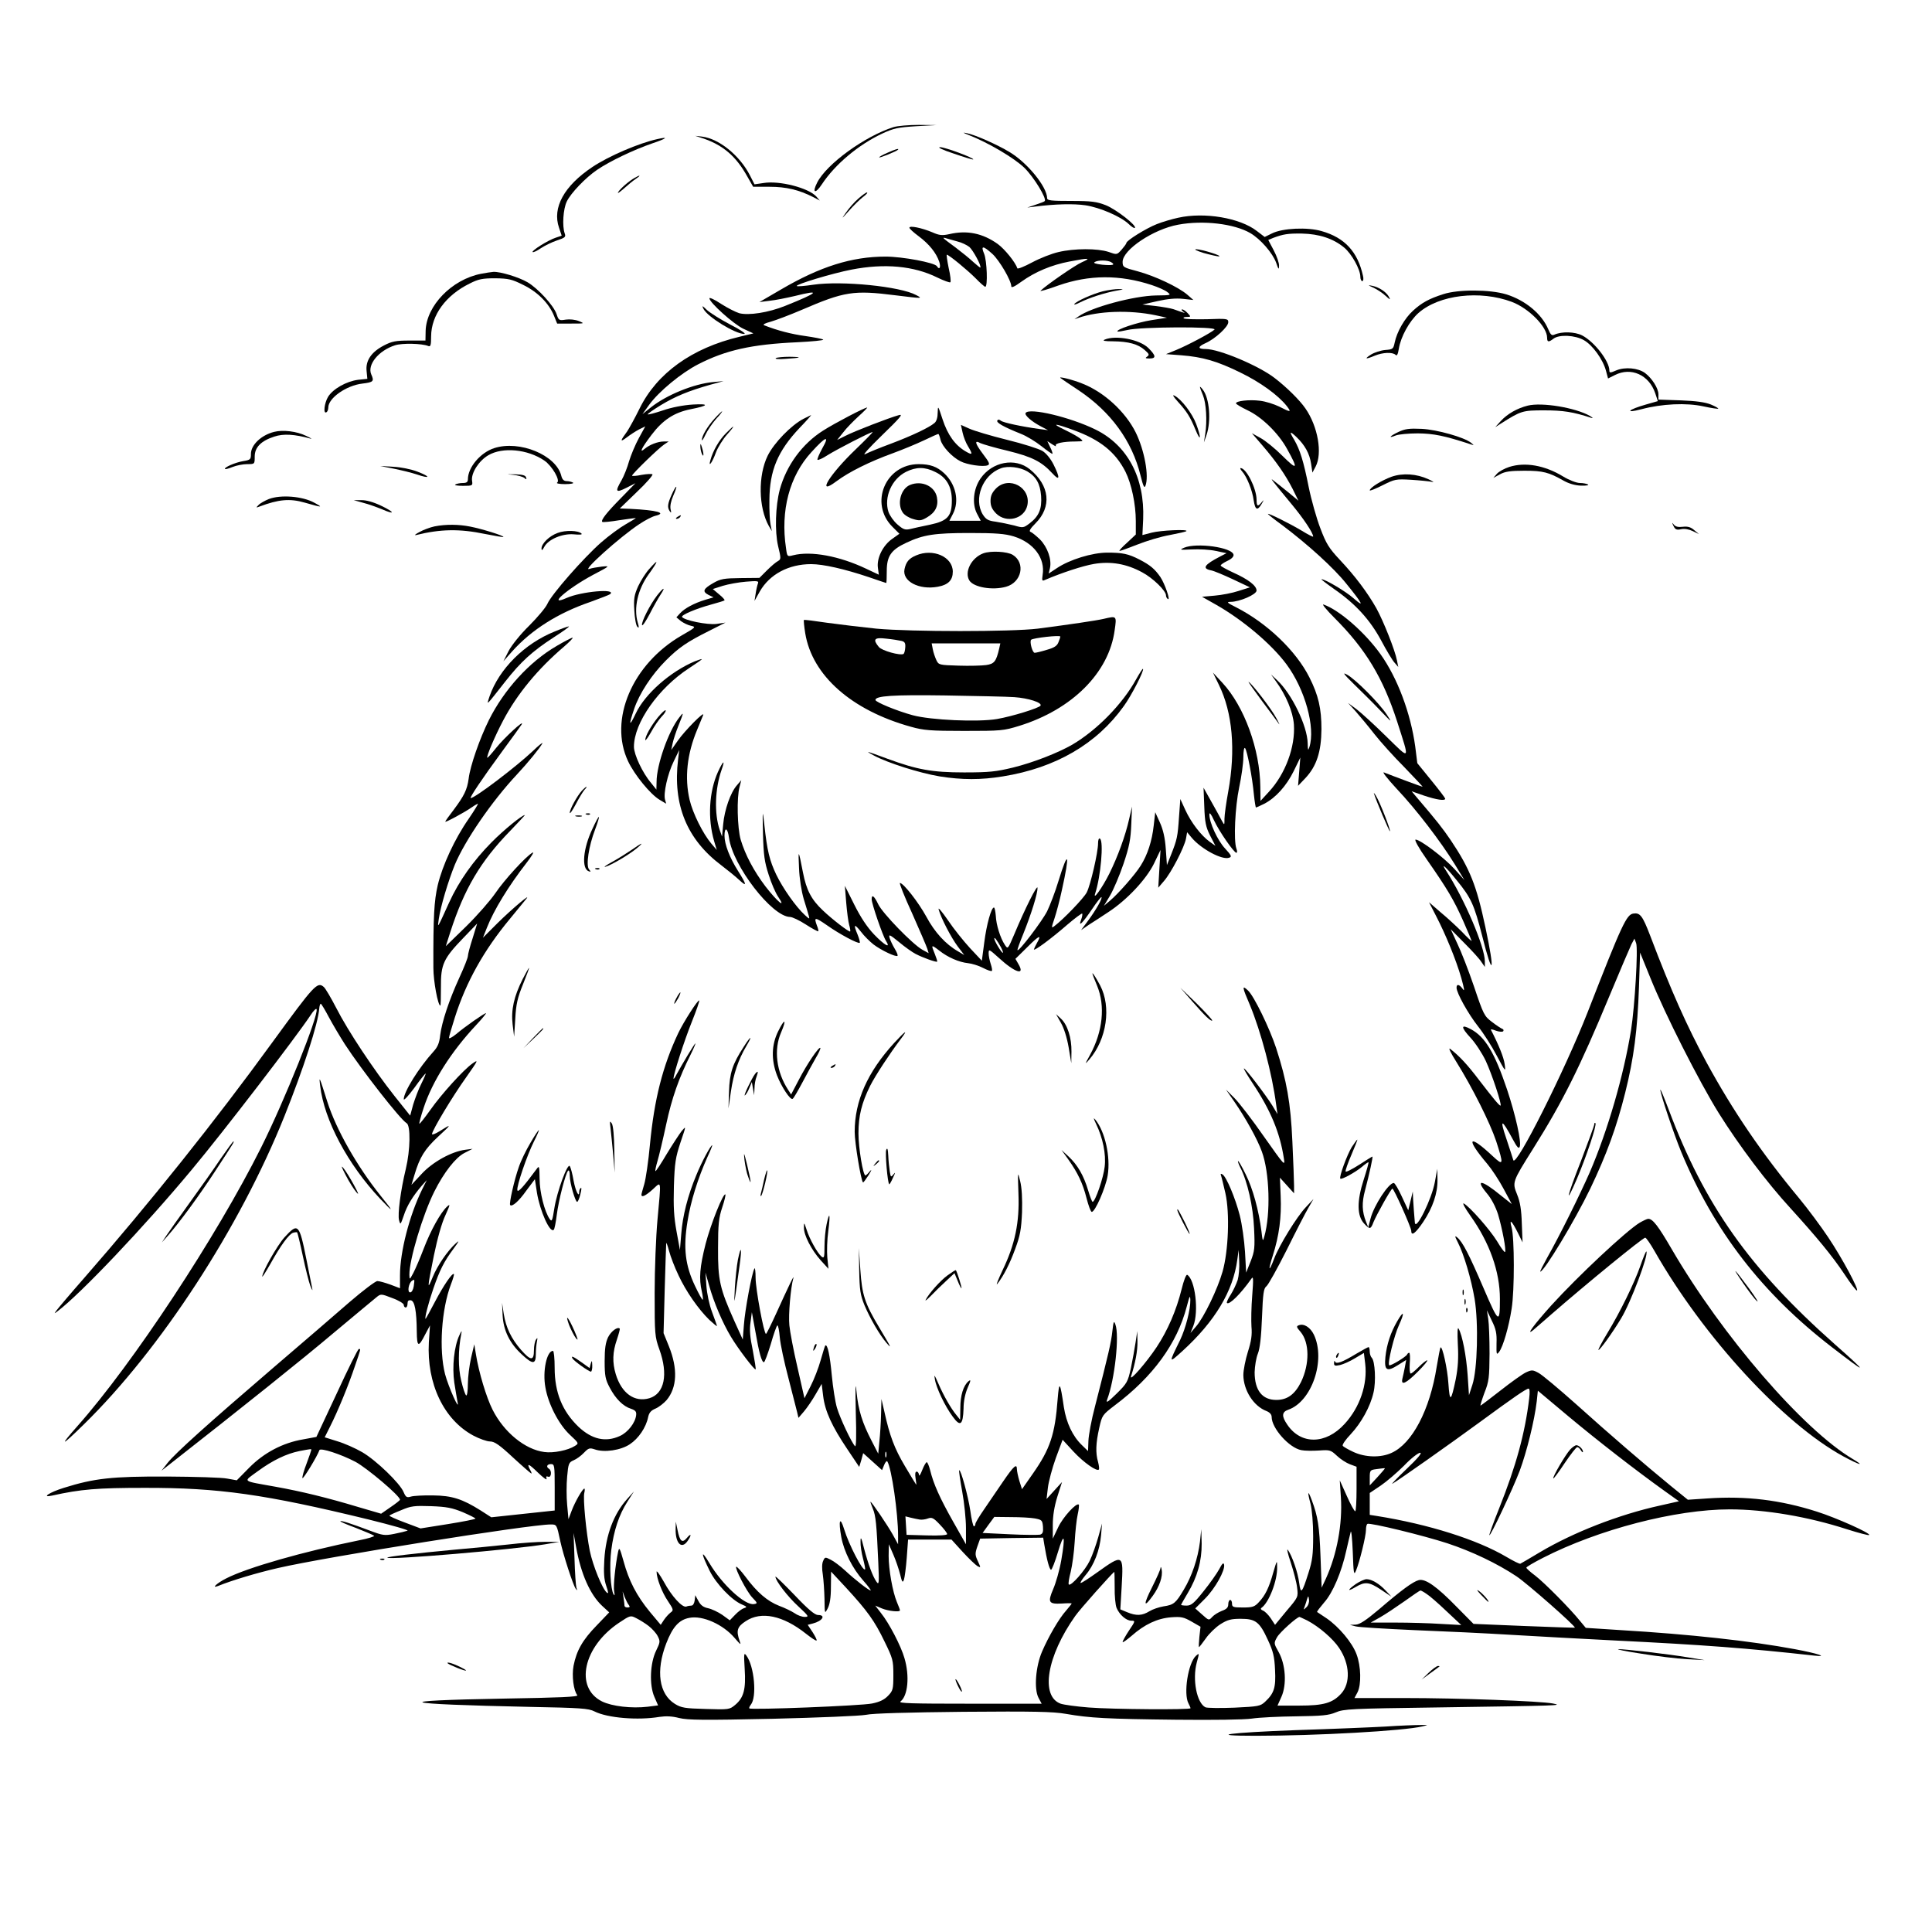 <?xml version="1.0" standalone="no"?>
<!DOCTYPE svg PUBLIC "-//W3C//DTD SVG 20010904//EN"
 "http://www.w3.org/TR/2001/REC-SVG-20010904/DTD/svg10.dtd">
<svg version="1.0" xmlns="http://www.w3.org/2000/svg"
 width="1024pt" height="1024pt" viewBox="0 0 1024 1024"
 preserveAspectRatio="xMidYMid meet">

<g transform="translate(0,1024) scale(0.1,-0.1)"
fill="#000000" stroke="none">
<path d="M4735 9566 c-151 -48 -354 -195 -404 -294 -28 -55 -10 -62 25 -9 70
106 194 210 320 269 60 28 83 33 179 39 l110 6 -95 1 c-52 0 -113 -5 -135 -12z"/>
<path d="M5133 9525 c103 -40 244 -123 297 -175 50 -49 120 -164 107 -176 -2
-3 -24 -11 -48 -19 l-44 -15 40 5 c108 14 206 16 268 7 78 -12 188 -60 229
-99 15 -15 30 -24 33 -21 12 12 -99 98 -153 120 -49 19 -75 23 -184 23 -107 0
-128 2 -128 15 -1 60 -104 187 -199 244 -66 40 -184 92 -226 100 -24 5 -23 3
8 -9z"/>
<path d="M3725 9507 c107 -36 176 -95 235 -201 l32 -56 87 0 c88 0 155 -16
232 -55 l34 -18 -18 21 c-41 46 -196 86 -280 72 l-48 -7 -24 47 c-54 106 -164
195 -254 206 l-36 4 40 -13z"/>
<path d="M3485 9503 c-100 -22 -258 -90 -345 -148 -150 -100 -214 -216 -177
-322 l14 -42 -32 -11 c-40 -13 -129 -69 -122 -76 3 -3 23 6 43 20 21 14 60 33
87 42 42 14 47 18 40 37 -14 39 -8 130 11 169 21 44 99 126 161 168 66 45 193
106 292 140 77 26 90 37 28 23z"/>
<path d="M5055 9426 c55 -19 101 -33 103 -31 7 7 -149 65 -175 65 -17 0 11
-14 72 -34z"/>
<path d="M4703 9430 c-24 -10 -43 -21 -43 -24 0 -5 90 31 99 40 10 10 -17 2
-56 -16z"/>
<path d="M3365 9298 c-31 -17 -79 -59 -89 -77 -5 -9 8 0 30 19 21 19 50 43 64
52 28 19 25 23 -5 6z"/>
<path d="M4549 9187 c-20 -17 -49 -50 -64 -72 -27 -38 -26 -38 14 7 23 26 56
59 74 73 18 13 28 25 22 25 -5 0 -26 -15 -46 -33z"/>
<path d="M6245 9086 c-33 -7 -84 -22 -114 -34 -56 -22 -161 -87 -161 -100 0
-4 -12 -20 -25 -35 -25 -28 -25 -28 -70 -12 -58 19 -181 19 -265 -1 -36 -8
-99 -33 -140 -55 -41 -22 -76 -36 -78 -31 -10 32 -67 102 -104 129 -80 57
-163 74 -257 52 -37 -8 -52 -7 -90 10 -55 23 -121 37 -121 24 0 -5 22 -25 49
-45 56 -42 93 -88 109 -135 10 -30 1 -46 -12 -24 -12 19 -183 51 -272 51 -180
0 -347 -53 -554 -174 l-115 -67 55 7 c30 3 89 15 132 25 143 36 128 19 -50
-52 -89 -36 -194 -52 -244 -39 -19 6 -63 28 -97 50 -33 22 -61 35 -61 29 0
-22 127 -136 179 -161 l54 -25 -74 -18 c-252 -60 -437 -193 -529 -380 -24 -49
-54 -103 -65 -120 -39 -53 -40 -61 -4 -34 18 14 49 34 66 43 l33 16 -34 -62
c-19 -35 -42 -90 -52 -123 -9 -33 -27 -78 -40 -101 -35 -60 -31 -68 25 -40
l49 25 -75 -77 c-79 -80 -109 -119 -101 -128 3 -3 44 1 92 9 47 7 86 12 86 11
0 -1 -24 -16 -54 -33 -30 -17 -89 -60 -131 -97 -91 -80 -262 -274 -284 -325
-9 -20 -53 -72 -96 -115 -46 -45 -92 -102 -109 -134 l-28 -55 46 52 c103 115
243 204 416 263 52 19 99 37 104 41 35 31 -153 14 -230 -20 -108 -48 3 49 139
122 91 48 92 48 47 44 -25 -3 -54 -8 -65 -12 -49 -19 161 170 265 238 30 20
67 39 83 43 64 15 9 30 -133 37 l-55 2 90 87 c50 47 87 90 83 94 -4 3 -30 2
-58 -3 -27 -6 -50 -7 -50 -4 0 9 140 145 170 165 l24 16 -26 0 c-31 0 -75 -17
-100 -38 -33 -28 -18 3 35 73 60 79 119 118 207 136 97 19 102 30 13 25 -50
-3 -113 -15 -159 -31 -42 -14 -79 -24 -81 -21 -2 2 29 24 70 49 78 47 146 75
262 108 l70 19 -55 -5 c-102 -9 -247 -68 -330 -134 l-45 -36 36 50 c50 69 169
168 259 214 146 75 283 106 525 117 80 4 142 10 138 14 -4 4 -47 12 -95 19
-73 10 -147 29 -218 57 -9 4 5 11 35 19 28 8 102 36 165 63 225 97 274 105
495 77 146 -18 147 -18 111 1 -84 46 -393 77 -545 55 -46 -7 -85 -10 -88 -7
-8 8 187 67 290 87 175 34 330 20 455 -42 35 -17 66 -28 69 -25 4 3 0 38 -9
76 -8 39 -12 70 -10 70 11 0 109 -81 152 -124 24 -25 48 -46 52 -46 14 0 9
139 -6 175 -19 45 -6 44 44 -1 37 -34 100 -141 100 -172 0 -9 18 -1 52 24 75
54 162 90 257 108 104 20 117 19 65 -4 -35 -15 -187 -120 -219 -151 -5 -5 38
7 95 28 163 57 325 58 495 2 33 -11 70 -27 82 -37 22 -17 20 -17 -60 -18 -118
-2 -345 -63 -412 -112 l-20 -14 20 7 c106 37 271 43 410 14 l60 -13 -83 -13
c-75 -12 -189 -50 -179 -60 3 -2 26 2 53 8 68 17 478 19 461 2 -18 -17 -142
-83 -203 -108 l-54 -22 80 -6 c115 -9 191 -31 315 -92 105 -51 199 -119 245
-177 26 -34 22 -35 -40 -3 -27 13 -73 28 -103 31 -56 7 -127 -1 -126 -14 0 -4
27 -20 60 -36 77 -36 165 -122 211 -206 60 -108 55 -115 -24 -37 -40 40 -93
83 -118 96 l-45 25 56 -65 c73 -85 121 -154 160 -230 l31 -63 -53 44 c-30 24
-63 51 -74 59 -19 15 -19 15 -5 -4 8 -11 50 -62 93 -114 66 -79 117 -156 117
-175 0 -3 -28 11 -62 32 -60 36 -178 95 -178 88 0 -2 35 -30 78 -61 135 -102
271 -225 338 -309 87 -107 98 -130 38 -77 -42 37 -150 101 -170 101 -4 0 26
-23 67 -52 114 -79 190 -163 249 -272 28 -53 60 -106 71 -118 l20 -23 -7 35
c-10 53 -71 207 -109 276 -47 83 -112 170 -193 256 -59 63 -73 86 -104 168
-20 52 -48 151 -62 220 -27 136 -46 196 -76 248 -28 46 -25 50 11 16 45 -43
70 -88 78 -142 l7 -47 17 32 c37 70 12 213 -54 308 -30 44 -101 114 -164 162
-86 66 -294 153 -364 153 -44 0 -44 12 -2 31 52 23 121 87 121 111 0 19 -6 20
-114 16 -63 -1 -118 0 -122 5 -4 4 3 7 16 7 22 0 23 1 5 20 -10 11 -23 20 -29
20 -6 0 -4 -5 4 -11 16 -11 15 -11 -50 12 -14 5 -56 12 -95 17 l-70 8 80 18
c53 12 97 16 135 12 l55 -6 -32 28 c-48 41 -171 99 -263 124 -76 20 -80 22
-80 50 0 64 163 173 294 197 134 25 297 5 382 -44 55 -32 119 -106 138 -158
12 -36 15 -38 15 -16 1 15 -12 52 -28 82 l-29 55 26 11 c54 20 77 24 153 23
90 -2 165 -26 223 -74 40 -33 86 -116 86 -155 0 -13 5 -23 10 -23 6 0 8 12 4
28 -28 127 -96 202 -219 237 -75 22 -207 16 -263 -12 l-39 -19 -42 32 c-89 69
-277 101 -416 70z m-1170 -126 c22 -5 50 -19 63 -29 20 -18 65 -101 58 -109
-2 -1 -18 12 -37 29 -19 18 -61 52 -94 77 -72 53 -75 56 -50 49 11 -3 38 -11
60 -17z m815 -110 c23 -14 9 -18 -48 -13 -35 4 -49 9 -40 14 17 11 69 11 88
-1z"/>
<path d="M6380 8899 c36 -10 72 -18 80 -18 24 2 -92 38 -120 38 -14 0 4 -9 40
-20z"/>
<path d="M2550 8789 c-155 -30 -290 -169 -294 -302 l-1 -52 -85 0 c-72 0 -93
-4 -135 -26 -66 -34 -98 -80 -92 -135 l4 -42 -49 -5 c-62 -8 -133 -48 -159
-90 -20 -33 -27 -93 -9 -82 6 3 10 15 10 25 0 50 95 117 181 127 58 7 63 12
47 48 -23 51 38 127 126 155 37 12 143 10 176 -4 12 -5 15 4 15 52 1 112 78
217 204 279 47 24 68 28 136 28 70 -1 88 -5 148 -35 76 -37 136 -97 163 -163
l17 -42 74 0 c72 0 73 0 42 13 -20 8 -49 11 -70 8 -36 -6 -38 -4 -49 29 -15
45 -98 136 -154 169 -46 27 -145 57 -181 55 -11 -1 -40 -5 -65 -10z"/>
<path d="M7280 8715 c19 -9 48 -28 64 -43 24 -22 27 -23 18 -6 -14 26 -51 51
-88 59 -26 5 -25 4 6 -10z"/>
<path d="M5845 8696 c-55 -14 -142 -53 -151 -68 -3 -5 11 -1 32 10 49 24 125
49 189 61 42 7 45 9 15 9 -19 0 -57 -5 -85 -12z"/>
<path d="M7650 8681 c-75 -24 -114 -45 -161 -88 -44 -40 -85 -111 -97 -169 -7
-34 -10 -36 -50 -39 -23 -2 -57 -13 -75 -24 -38 -24 -30 -27 20 -6 41 17 94
20 110 4 7 -7 12 2 17 32 10 64 56 147 104 190 110 97 326 122 495 59 90 -34
187 -132 187 -190 0 -24 8 -25 34 -5 30 23 114 19 161 -8 46 -26 101 -102 117
-162 l11 -41 36 18 c86 44 181 1 214 -96 l14 -42 -63 -18 c-95 -27 -116 -49
-24 -25 109 29 238 35 329 15 41 -9 76 -14 78 -12 2 2 -15 12 -39 22 -30 12
-78 19 -160 22 l-118 4 0 28 c0 32 -34 85 -71 113 -37 27 -106 33 -152 14 -32
-14 -37 -14 -37 -1 0 50 -79 152 -144 186 -39 20 -108 22 -148 4 -13 -6 -20 0
-32 29 -34 81 -122 154 -223 185 -86 26 -253 27 -333 1z"/>
<path d="M3729 8602 c23 -43 168 -132 216 -132 11 1 -22 23 -73 49 -52 27
-107 62 -124 77 -27 26 -29 26 -19 6z"/>
<path d="M5855 8440 c-14 -6 -1 -9 45 -9 82 -1 132 -15 167 -46 24 -21 26 -26
13 -35 -12 -8 -9 -10 13 -10 36 0 34 15 -6 55 -46 46 -173 70 -232 45z"/>
<path d="M4112 8342 c-7 -5 16 -7 50 -4 85 5 96 10 23 11 -33 0 -66 -3 -73 -7z"/>
<path d="M5620 8237 c3 -3 46 -32 96 -65 172 -115 284 -269 329 -452 14 -56
20 -70 26 -55 20 51 -5 188 -51 282 -55 111 -169 216 -286 261 -50 20 -123 38
-114 29z"/>
<path d="M6360 8189 c0 -4 7 -23 16 -44 17 -42 23 -136 12 -205 l-7 -45 14 40
c25 74 16 194 -20 240 -8 11 -15 17 -15 14z"/>
<path d="M6242 8112 c49 -54 66 -81 94 -149 29 -70 32 -45 4 30 -21 56 -77
129 -113 149 -15 8 -11 -1 15 -30z"/>
<path d="M8097 8090 c-56 -14 -108 -44 -142 -81 l-30 -33 30 19 c108 68 114
70 230 70 100 0 152 -8 250 -40 11 -3 7 1 -9 11 -76 43 -253 73 -329 54z"/>
<path d="M4970 8054 c0 -26 -6 -47 -17 -56 -28 -24 -118 -67 -232 -110 -57
-21 -118 -46 -135 -55 -18 -9 19 32 89 100 95 92 114 114 90 107 -55 -15 -240
-87 -284 -110 l-44 -22 32 40 c17 23 55 61 82 86 28 25 48 46 45 46 -13 0
-172 -83 -233 -122 -111 -70 -195 -185 -230 -313 -23 -87 -27 -221 -9 -299 16
-66 16 -70 -1 -80 -10 -5 -36 -27 -58 -49 l-40 -40 -100 -1 c-87 -1 -106 -4
-144 -26 -54 -31 -60 -45 -26 -63 l27 -13 -44 -13 c-59 -18 -109 -45 -133 -71
l-20 -22 24 -20 c14 -10 38 -22 54 -25 27 -6 25 -8 -50 -51 -262 -151 -388
-447 -284 -667 34 -72 118 -175 167 -204 l35 -21 -6 21 c-10 32 13 137 46 204
l29 60 -6 -50 c-29 -240 46 -424 230 -562 33 -25 76 -60 94 -77 42 -39 41 -27
-7 49 -43 68 -71 140 -71 185 0 50 17 42 24 -11 20 -148 227 -417 323 -419 12
0 50 -18 84 -40 34 -22 64 -38 66 -36 2 2 -1 15 -7 30 -17 46 -12 47 53 2 68
-48 166 -100 174 -93 2 3 -3 22 -11 42 -24 57 -19 62 17 17 17 -23 48 -53 67
-68 41 -31 119 -68 127 -60 3 3 -4 20 -15 38 -11 18 -23 44 -27 57 -6 21 1 18
51 -23 31 -26 71 -54 87 -62 38 -20 109 -45 114 -41 2 2 -4 20 -12 40 -21 51
-20 52 23 19 45 -36 105 -62 153 -67 20 -2 56 -13 79 -25 23 -12 44 -19 47
-16 3 3 0 19 -6 37 -6 18 -11 43 -11 56 0 24 3 22 53 -23 87 -80 142 -97 105
-34 l-16 28 64 63 c63 63 77 68 49 19 -8 -14 -14 -28 -15 -32 0 -11 92 57 177
131 41 35 76 61 79 59 2 -3 0 -18 -6 -33 -16 -42 7 -19 60 59 24 36 46 63 48
61 6 -6 -29 -68 -69 -122 l-39 -53 42 29 c24 15 70 45 103 67 98 64 200 173
241 256 l35 73 -6 -100 -6 -100 30 35 c38 43 108 178 117 225 l6 34 25 -30
c51 -60 162 -119 198 -105 15 5 12 12 -22 49 -40 43 -83 137 -83 180 0 14 9 3
25 -32 27 -58 105 -170 118 -171 5 0 5 10 0 23 -15 42 -7 219 15 324 12 56 22
128 22 159 0 34 4 54 9 49 11 -12 39 -157 47 -247 4 -38 9 -68 11 -68 2 0 22
9 44 20 60 31 117 94 156 173 l35 72 -6 -75 -6 -75 39 41 c59 63 84 139 85
259 0 110 -16 180 -64 275 -71 141 -225 288 -388 371 -48 24 -53 29 -30 29 48
0 138 39 138 60 0 26 -45 60 -123 95 -36 17 -67 33 -67 38 0 4 16 15 35 24 22
10 35 23 33 33 -7 39 -195 65 -262 37 -27 -12 -22 -12 41 -9 38 2 96 -1 127
-8 l57 -12 -33 -17 c-85 -44 -99 -64 -49 -74 16 -3 68 -25 117 -48 l89 -42
-60 -19 c-33 -11 -90 -22 -127 -25 l-67 -6 76 -43 c142 -81 292 -208 371 -314
99 -133 155 -336 122 -440 -7 -21 -8 -17 -9 21 -2 92 -85 263 -162 334 l-32
30 25 -35 c54 -74 91 -162 96 -230 8 -118 -45 -262 -132 -356 l-45 -49 -1 75
c-2 198 -85 426 -201 551 l-50 54 31 -64 c73 -148 90 -347 50 -566 -11 -60
-20 -125 -20 -144 0 -36 0 -36 -14 -11 -7 14 -32 59 -55 100 l-42 75 4 -100
c3 -84 8 -108 31 -154 l28 -54 -31 22 c-45 33 -97 100 -128 167 l-27 59 -7
-96 c-7 -104 -10 -118 -42 -199 l-22 -55 -6 85 c-4 59 -14 102 -31 140 l-25
55 -8 -70 c-9 -83 -33 -156 -69 -213 -30 -48 -118 -148 -163 -186 l-32 -27 33
55 c18 31 50 106 71 168 31 92 38 131 41 208 l4 95 -15 -65 c-20 -90 -61 -201
-105 -290 -38 -76 -89 -147 -75 -105 29 88 46 277 25 290 -6 4 -10 -7 -10 -25
0 -48 -40 -221 -60 -260 -16 -31 -124 -143 -172 -179 -16 -12 -16 -9 1 41 10
30 28 97 39 149 44 198 35 221 -18 49 -17 -57 -45 -129 -60 -160 -27 -53 -149
-214 -157 -206 -2 2 12 41 31 87 41 102 76 213 75 243 0 22 -66 -109 -124
-248 -33 -77 -33 -78 -49 -54 -24 36 -46 106 -48 154 -2 24 -6 44 -10 44 -14
0 -39 -90 -51 -184 l-13 -98 -62 66 c-34 37 -88 104 -118 149 -31 45 -53 71
-49 57 12 -45 66 -149 101 -196 l35 -46 -32 19 c-67 38 -125 102 -169 184 -42
77 -122 179 -140 179 -5 0 24 -73 65 -162 40 -90 76 -174 80 -187 l7 -23 -33
18 c-52 29 -212 194 -234 241 -21 44 -35 55 -35 27 0 -24 59 -195 76 -221 27
-43 -7 -24 -63 34 -37 39 -71 90 -105 158 l-50 100 7 -88 c4 -49 11 -103 16
-120 5 -17 7 -32 5 -34 -5 -5 -96 65 -144 111 -62 58 -88 109 -106 201 -24
124 -26 127 -21 25 2 -56 13 -124 25 -165 12 -38 24 -79 27 -90 5 -18 3 -17
-21 5 -47 43 -117 142 -152 215 -35 74 -48 125 -63 265 -9 82 -10 80 -7 -50 3
-113 8 -148 30 -216 14 -45 37 -98 51 -118 45 -67 -7 -23 -68 56 -62 82 -107
167 -131 247 -18 61 -22 225 -6 281 l9 35 -23 -27 c-34 -38 -66 -130 -73 -207
l-6 -65 -12 34 c-30 87 -26 219 10 321 20 56 8 48 -20 -13 -47 -105 -55 -246
-20 -366 l14 -47 -29 34 c-44 52 -98 160 -115 232 -27 116 -14 242 40 371 14
35 29 70 32 78 10 26 -97 -82 -134 -135 l-35 -50 7 35 c4 19 18 62 31 94 29
72 29 76 4 43 -57 -72 -120 -251 -120 -341 l-1 -41 -28 35 c-46 54 -91 151
-91 192 0 127 130 311 293 417 37 24 67 45 67 47 0 2 -17 -3 -37 -11 -129 -54
-264 -172 -313 -276 -35 -74 -39 -65 -9 23 27 81 93 182 168 257 69 69 111 98
231 158 l85 43 -48 -7 c-47 -6 -171 19 -182 37 -6 10 74 44 155 66 36 10 67
19 70 22 3 2 -10 17 -29 32 l-33 28 53 17 c30 9 85 19 123 22 61 5 69 4 63
-10 -3 -8 -9 -33 -12 -54 l-6 -38 28 50 c52 91 153 145 272 145 65 0 178 -26
306 -69 49 -17 91 -31 92 -31 2 0 3 29 3 64 0 78 23 112 103 149 91 43 150 52
337 52 140 0 186 -4 233 -18 106 -33 168 -116 153 -205 -4 -29 -3 -33 12 -26
91 39 202 75 260 85 89 15 172 1 255 -44 57 -30 127 -98 127 -123 0 -7 4 -15
10 -19 15 -9 -16 81 -40 117 -30 43 -54 63 -110 92 -60 31 -91 37 -171 37 -80
0 -200 -37 -267 -82 l-44 -29 7 29 c10 46 -13 111 -53 152 -21 20 -43 38 -50
40 -10 3 -1 18 26 45 88 88 76 201 -30 287 -78 63 -199 40 -261 -49 -38 -55
-46 -134 -19 -186 l20 -38 -83 0 -83 0 19 37 c35 68 15 157 -47 215 -38 35
-74 48 -135 48 -176 0 -263 -208 -139 -332 l37 -37 -38 -27 c-49 -34 -83 -102
-76 -153 l5 -37 -68 32 c-141 67 -292 95 -386 71 -31 -8 -32 -8 -38 38 -30
198 18 382 135 509 76 84 98 91 58 21 -17 -31 -29 -59 -26 -62 4 -3 28 8 54
25 48 30 226 122 238 122 3 0 -37 -41 -89 -91 -141 -135 -212 -252 -103 -170
67 50 176 104 297 148 52 19 127 50 167 69 39 19 74 34 76 34 3 0 8 -14 12
-31 8 -34 60 -91 106 -114 34 -18 120 -31 144 -21 13 5 9 15 -26 61 -42 56
-46 75 -12 56 11 -5 75 -24 143 -40 130 -32 180 -57 238 -120 39 -43 42 -25 6
47 -15 30 -39 60 -59 72 -18 11 -102 38 -188 59 -85 21 -175 48 -199 59 l-45
20 9 -41 c5 -23 18 -56 29 -73 26 -43 24 -48 -12 -27 -57 33 -96 88 -123 170
-24 73 -25 76 -26 37z m474 -312 c48 -28 69 -66 74 -130 5 -69 -11 -108 -61
-146 -32 -24 -34 -25 -82 -11 -28 7 -72 16 -98 20 -40 5 -51 12 -68 38 -50 83
-1 210 96 245 37 14 101 6 139 -16z m-488 -3 c60 -28 89 -78 89 -151 0 -84
-22 -109 -116 -129 -41 -8 -88 -19 -105 -23 -27 -6 -37 -2 -67 24 -20 17 -41
47 -48 67 -25 77 17 174 93 212 54 27 100 27 154 0z m350 -2521 c8 -16 12 -28
9 -28 -7 0 -45 63 -45 75 0 11 13 -6 36 -47z"/>
<path d="M5279 7651 c-21 -22 -29 -39 -29 -66 0 -27 8 -44 29 -66 54 -54 150
-30 166 42 21 95 -97 159 -166 90z"/>
<path d="M4824 7670 c-50 -20 -71 -101 -39 -147 9 -13 33 -28 55 -34 33 -10
43 -9 72 8 45 26 63 60 54 107 -11 59 -80 91 -142 66z"/>
<path d="M3787 8021 c-38 -42 -67 -91 -67 -113 0 -7 9 6 19 28 11 23 36 60 56
83 21 22 35 41 32 41 -2 0 -21 -18 -40 -39z"/>
<path d="M5436 8051 c-7 -11 30 -44 79 -70 l40 -21 -45 6 c-95 13 -193 34
-205 44 -9 7 -15 8 -19 1 -7 -11 34 -34 124 -70 31 -12 80 -42 110 -66 30 -24
56 -42 58 -40 2 2 -3 18 -12 35 l-15 32 26 -17 c14 -9 23 -13 19 -7 -7 12 40
22 103 22 44 1 45 1 26 16 -11 9 -47 29 -80 45 -77 37 -57 37 46 -1 140 -51
221 -116 274 -220 32 -64 55 -172 55 -262 l0 -71 -47 -44 c-26 -23 -44 -43
-39 -43 5 0 47 15 95 34 47 19 124 42 170 50 47 9 87 18 89 21 11 11 -137 4
-183 -8 l-50 -13 4 84 c9 219 -83 392 -252 475 -134 66 -353 118 -371 88z"/>
<path d="M4258 8020 c-66 -35 -155 -127 -189 -195 -52 -106 -49 -275 6 -373
l16 -27 -7 35 c-4 19 -7 78 -6 130 1 156 44 259 160 382 36 37 63 68 61 68 -2
-1 -21 -10 -41 -20z"/>
<path d="M3847 7943 c-35 -35 -68 -91 -82 -143 -12 -42 11 -10 30 43 10 26 36
68 57 92 48 54 45 59 -5 8z"/>
<path d="M7413 7951 c-47 -22 -59 -37 -15 -19 15 6 68 11 117 11 84 -1 140
-12 280 -58 19 -6 19 -6 2 8 -35 29 -180 70 -262 74 -65 3 -88 0 -122 -16z"/>
<path d="M1453 7951 c-68 -17 -123 -69 -123 -117 0 -29 -3 -32 -41 -38 -42 -7
-104 -34 -96 -42 2 -2 20 3 40 11 20 8 55 15 77 15 40 0 40 0 40 40 0 49 33
83 104 106 48 16 106 13 193 -11 10 -3 -1 4 -25 15 -49 24 -122 33 -169 21z"/>
<path d="M3712 7875 c0 -11 3 -29 8 -40 11 -25 11 1 0 35 -6 20 -8 21 -8 5z"/>
<path d="M2620 7865 c-73 -23 -140 -102 -140 -165 0 -15 -7 -20 -27 -20 -16 0
-33 -4 -40 -8 -6 -4 12 -7 41 -7 51 0 52 1 48 27 -6 40 36 106 86 135 76 45
209 32 297 -28 42 -29 86 -106 68 -117 -7 -4 12 -8 42 -8 30 0 49 4 42 8 -7 4
-22 8 -33 8 -15 0 -24 8 -29 28 -27 110 -221 190 -355 147z"/>
<path d="M7999 7765 c-25 -8 -54 -24 -65 -36 l-19 -22 35 19 c27 15 56 19 130
19 98 0 129 -8 208 -53 27 -15 60 -25 91 -26 27 -1 44 2 38 6 -7 4 -26 8 -43
8 -18 0 -57 15 -90 35 -97 59 -201 77 -285 50z"/>
<path d="M2087 7756 c39 -8 94 -21 123 -31 71 -24 74 -12 3 15 -33 13 -88 24
-128 26 l-70 4 72 -14z"/>
<path d="M6583 7742 c25 -27 55 -101 62 -155 8 -51 20 -56 43 -16 12 21 12 22
-1 7 -21 -26 -27 -22 -27 15 -1 59 -54 165 -84 166 -5 1 -2 -7 7 -17z"/>
<path d="M2720 7723 c24 -2 51 -10 59 -16 11 -10 13 -9 9 3 -3 11 -20 15 -59
16 -47 1 -48 1 -9 -3z"/>
<path d="M7375 7713 c-52 -19 -115 -58 -115 -72 0 -4 30 8 68 27 64 32 70 34
152 29 47 -3 96 -8 110 -11 14 -4 5 3 -19 14 -63 29 -136 34 -196 13z"/>
<path d="M3560 7618 c-22 -49 -24 -67 -10 -88 8 -11 9 -8 4 12 -3 16 2 43 15
72 11 25 18 46 15 46 -3 0 -14 -19 -24 -42z"/>
<path d="M1425 7595 c-22 -9 -47 -23 -55 -32 -14 -14 -13 -15 5 -8 101 38 161
44 240 21 95 -27 100 -27 50 0 -62 34 -177 43 -240 19z"/>
<path d="M1925 7575 c28 -7 72 -23 99 -34 73 -32 69 -16 -5 19 -40 19 -79 30
-104 29 l-40 0 50 -14z"/>
<path d="M3590 7500 c-9 -6 -10 -10 -3 -10 6 0 15 5 18 10 8 12 4 12 -15 0z"/>
<path d="M8870 7452 c9 -19 17 -22 40 -17 18 4 41 0 62 -10 l33 -16 -25 21
c-18 16 -34 21 -60 18 -24 -3 -39 0 -48 11 -11 14 -11 12 -2 -7z"/>
<path d="M2303 7450 c-23 -5 -59 -18 -80 -30 -21 -11 -29 -18 -18 -16 129 32
231 34 365 6 52 -10 96 -18 98 -16 5 6 -114 43 -176 55 -60 12 -128 13 -189 1z"/>
<path d="M2955 7415 c-44 -16 -85 -56 -85 -83 1 -12 5 -9 15 10 22 40 96 71
156 66 31 -3 47 -2 41 4 -17 17 -86 19 -127 3z"/>
<path d="M5211 7307 c-63 -24 -101 -99 -73 -144 23 -36 122 -53 194 -33 83 23
105 126 36 169 -29 18 -117 23 -157 8z"/>
<path d="M4855 7296 c-38 -16 -53 -35 -61 -73 -13 -64 77 -111 176 -93 56 10
80 35 80 80 0 79 -105 125 -195 86z"/>
<path d="M3440 7223 c-18 -20 -44 -61 -58 -91 -20 -45 -24 -65 -20 -127 2 -41
9 -80 16 -87 9 -9 10 -4 2 23 -22 76 0 175 58 255 54 75 55 87 2 27z"/>
<path d="M3482 7083 c-37 -48 -84 -141 -79 -156 2 -7 20 20 40 58 20 39 46 85
58 103 29 44 17 41 -19 -5z"/>
<path d="M7073 6965 c165 -165 257 -317 332 -549 68 -212 72 -206 -57 -80 -62
61 -133 126 -158 145 l-45 33 40 -44 c22 -25 67 -79 99 -120 32 -41 104 -121
160 -177 55 -57 98 -103 96 -103 -4 0 -152 55 -205 76 -11 4 20 -35 68 -87
104 -110 233 -279 307 -399 l52 -85 -52 58 c-54 60 -182 157 -207 157 -8 0 16
-44 59 -105 109 -156 145 -217 194 -328 24 -55 44 -102 44 -104 0 -3 -24 19
-52 49 -29 29 -80 76 -114 104 l-60 52 37 -72 c51 -98 106 -232 134 -329 16
-58 19 -75 8 -59 -18 25 -33 29 -33 7 0 -28 62 -139 114 -205 28 -35 73 -105
99 -155 47 -88 48 -89 42 -45 -5 36 -31 101 -73 182 -2 4 10 2 27 -5 17 -6 34
-7 38 -3 4 5 2 11 -5 13 -7 3 -32 19 -55 37 -40 30 -45 40 -94 186 -29 85 -69
188 -89 229 l-35 76 73 -74 c40 -40 81 -85 90 -100 l18 -26 0 29 c0 78 -109
333 -206 482 -31 47 0 19 58 -53 75 -92 91 -127 134 -294 57 -227 69 -197 17
46 -47 222 -82 310 -184 462 -43 63 -70 98 -181 228 l-26 31 66 -23 c66 -22
112 -29 112 -16 0 3 -33 47 -74 97 l-74 91 -11 88 c-24 176 -94 364 -185 491
-82 114 -216 232 -301 262 -11 4 15 -28 58 -71z"/>
<path d="M5850 6960 c-38 -9 -181 -30 -350 -52 -140 -17 -670 -17 -855 0 -77
8 -194 22 -260 31 -66 10 -122 17 -124 15 -2 -2 1 -34 7 -71 37 -224 246 -408
560 -495 67 -19 104 -22 282 -22 196 0 209 1 293 27 280 87 475 282 505 507
11 77 11 76 -58 60z m-230 -94 c0 -3 -4 -16 -10 -30 -7 -19 -22 -29 -61 -40
-29 -9 -58 -16 -65 -16 -12 0 -28 59 -19 69 11 10 155 26 155 17z m-842 -23
c17 -4 22 -11 20 -35 -1 -16 -5 -31 -9 -34 -17 -10 -115 17 -131 37 -34 41
-24 52 40 44 31 -3 67 -9 80 -12z m518 -40 c-16 -69 -26 -82 -70 -88 -22 -3
-88 -5 -146 -3 -102 3 -105 4 -117 29 -7 15 -16 41 -19 58 l-6 31 182 0 182 0
-6 -27z m80 -258 c74 -5 149 -29 139 -45 -8 -13 -150 -57 -231 -71 -100 -17
-349 -6 -446 20 -85 23 -198 70 -198 81 0 22 94 28 370 24 162 -3 327 -6 366
-9z"/>
<path d="M2940 6893 c-160 -64 -295 -199 -345 -343 -17 -52 -23 -57 84 79 81
103 142 159 256 233 50 32 86 58 80 58 -5 0 -39 -12 -75 -27z"/>
<path d="M2950 6816 c-145 -84 -278 -231 -359 -393 -48 -97 -99 -242 -107
-310 -8 -59 -24 -91 -80 -166 -24 -31 -44 -59 -44 -62 0 -6 102 49 142 77 14
10 29 18 31 18 3 0 -19 -36 -49 -80 -74 -106 -139 -247 -164 -352 -19 -83 -24
-165 -23 -438 0 -70 24 -200 37 -200 2 0 3 44 3 98 -1 120 13 151 118 260 l74
77 -24 -78 c-14 -43 -25 -85 -25 -94 0 -9 -20 -60 -45 -114 -55 -120 -93 -235
-102 -306 -4 -40 -13 -62 -35 -86 -78 -86 -158 -214 -158 -253 0 -9 25 18 56
60 30 42 57 76 60 76 2 0 -8 -24 -22 -52 -15 -29 -34 -80 -44 -112 l-16 -59
-83 104 c-110 139 -247 345 -309 467 -28 54 -58 105 -66 111 -34 29 -49 13
-272 -293 -303 -417 -647 -848 -999 -1251 -72 -82 -137 -159 -145 -170 -14
-19 -14 -19 5 -5 122 92 459 447 711 750 169 202 553 703 630 819 15 24 30 38
32 32 11 -34 -169 -483 -294 -733 -237 -474 -681 -1147 -973 -1476 -100 -113
-87 -110 33 8 408 399 828 1045 1064 1635 100 250 178 489 184 569 1 14 5 26
8 26 3 0 23 -33 44 -73 21 -39 59 -103 84 -142 90 -138 294 -399 327 -418 22
-12 20 -142 -4 -242 -28 -116 -44 -241 -36 -272 7 -27 8 -25 25 24 17 53 48
103 95 158 l27 30 -25 -50 c-67 -137 -117 -330 -117 -455 l0 -68 -50 19 c-28
10 -59 19 -70 19 -10 0 -76 -50 -147 -111 -70 -61 -252 -218 -403 -347 -346
-297 -520 -453 -562 -506 l-32 -41 32 25 c407 319 718 568 880 705 112 93 214
179 227 189 23 19 25 19 84 -4 34 -12 61 -29 61 -36 0 -8 5 -14 10 -14 6 0 10
9 10 21 0 14 5 19 18 17 20 -4 30 -56 31 -166 1 -83 9 -85 45 -14 l25 47 -6
-90 c-12 -218 79 -410 236 -494 32 -17 72 -31 88 -31 24 0 50 -18 122 -85 51
-47 95 -85 97 -85 3 0 0 9 -6 19 -20 38 -9 35 41 -14 29 -28 49 -42 46 -33 -4
12 -2 15 9 11 16 -6 20 32 4 42 -17 10 -11 25 10 25 19 0 20 -7 20 -123 l0
-123 -168 -18 -168 -18 -56 36 c-97 61 -152 79 -253 80 -49 1 -102 -2 -116 -6
-23 -7 -28 -4 -40 24 -19 46 -145 168 -219 211 -36 21 -95 47 -132 58 l-67 21
29 58 c40 79 97 217 131 319 33 96 32 91 21 91 -5 0 -57 -105 -116 -233 l-109
-233 -70 -13 c-108 -18 -208 -71 -286 -150 l-66 -67 -50 9 c-27 6 -171 10
-320 11 -292 1 -384 -9 -547 -60 -77 -24 -121 -54 -62 -41 153 34 241 41 489
41 394 1 640 -34 1190 -168 121 -30 213 -56 205 -59 -8 -3 -40 -11 -71 -17
-50 -10 -61 -8 -125 16 -107 40 -156 56 -160 51 -2 -2 35 -18 84 -36 48 -19
91 -37 95 -41 4 -3 -32 -15 -80 -24 -295 -60 -591 -144 -704 -202 -48 -24 -82
-55 -43 -40 74 30 204 69 317 95 261 60 1334 231 1446 231 32 0 32 0 51 -90
15 -70 67 -230 81 -250 9 -12 10 -11 4 5 -3 11 -8 80 -10 155 l-5 135 14 -77
c25 -140 74 -250 137 -309 l38 -35 -67 -70 c-74 -76 -106 -132 -122 -213 -10
-53 0 -132 20 -156 7 -9 -94 -13 -388 -18 -626 -11 -568 -29 138 -44 267 -5
310 -8 341 -24 69 -35 231 -48 344 -29 35 5 67 4 105 -6 46 -11 129 -12 495
-4 244 6 464 15 495 21 34 8 229 13 515 16 375 3 476 1 545 -11 125 -22 218
-27 585 -31 198 -2 358 0 400 6 39 6 144 11 235 12 138 2 172 5 210 21 42 18
82 20 530 26 669 10 675 10 621 21 -67 13 -496 29 -789 29 l-263 0 16 30 c21
41 19 138 -5 202 -23 62 -93 145 -158 190 -26 17 -49 33 -51 34 -2 2 15 24 37
50 46 51 93 162 118 277 9 39 19 83 23 97 3 14 8 -33 11 -105 4 -116 6 -127
17 -100 19 45 53 184 53 216 0 15 3 30 8 32 12 8 299 -62 424 -103 130 -43
264 -107 366 -175 57 -38 315 -265 309 -272 -1 -1 -123 3 -270 9 l-267 11 -88
89 c-106 109 -167 152 -202 143 -31 -8 -91 -52 -211 -155 -70 -59 -102 -80
-124 -81 l-30 -1 30 -8 c17 -5 156 -13 310 -20 154 -6 386 -17 515 -25 129 -8
377 -21 550 -30 466 -23 705 -41 1055 -80 81 -9 21 11 -102 34 -236 44 -556
79 -923 101 l-185 12 -30 36 c-52 65 -188 202 -237 240 -27 20 -48 39 -48 43
0 4 39 27 88 52 295 151 703 257 990 257 188 0 416 -39 620 -105 63 -20 116
-34 119 -31 10 9 -173 91 -277 124 -194 62 -375 84 -579 70 l-105 -7 -90 73
c-138 113 -324 273 -504 435 -90 80 -178 154 -197 164 -31 17 -36 17 -67 3
-19 -9 -79 -52 -135 -96 -56 -44 -104 -80 -106 -80 -2 0 7 30 21 68 24 60 26
81 27 207 0 77 -3 160 -7 185 l-7 45 26 -55 c22 -44 27 -68 25 -120 -1 -60 0
-63 14 -45 21 28 51 132 66 228 16 99 15 377 0 431 -14 50 1 36 34 -30 l24
-49 -4 100 c-2 73 -9 115 -25 154 -26 65 -26 66 84 241 159 253 247 430 405
810 56 135 109 258 117 275 l16 30 9 -24 c11 -30 -7 -334 -27 -461 -39 -240
-123 -531 -219 -754 -51 -116 -159 -335 -226 -453 -22 -40 -39 -73 -36 -73 20
0 183 270 265 440 87 182 139 325 185 508 46 184 65 331 73 560 l6 183 54
-133 c78 -194 259 -551 363 -718 109 -174 256 -369 381 -505 138 -152 220
-251 284 -347 32 -49 62 -88 67 -88 14 0 -77 170 -152 282 -38 57 -107 150
-155 208 -197 237 -350 462 -490 719 -104 193 -186 375 -299 673 -40 104 -53
121 -88 116 -37 -5 -60 -54 -243 -523 -122 -311 -380 -825 -394 -784 -2 8 -19
59 -37 114 -37 108 -25 107 35 -5 22 -41 31 -51 36 -38 10 25 -22 168 -67 303
-66 196 -116 279 -192 320 -54 29 -54 11 -2 -45 26 -28 62 -83 81 -123 33 -71
88 -237 78 -237 -7 0 -36 35 -113 135 -63 83 -105 128 -154 166 -11 7 4 -23
33 -69 86 -138 178 -322 211 -420 41 -127 39 -133 -18 -80 -129 121 -146 97
-29 -41 23 -27 62 -86 86 -131 l44 -82 -57 45 c-102 84 -140 90 -76 13 25 -29
47 -72 60 -112 22 -74 45 -193 37 -200 -3 -3 -22 23 -42 57 -39 63 -144 182
-176 200 -10 5 5 -23 34 -64 102 -143 157 -296 157 -442 0 -134 -6 -130 -86
56 -77 179 -111 246 -140 270 -14 12 -14 7 3 -26 32 -62 71 -194 89 -300 21
-127 15 -374 -12 -455 l-18 -55 -7 106 c-7 101 -28 212 -48 247 -6 11 -7 -21
-4 -84 4 -73 1 -122 -11 -184 -25 -120 -32 -125 -39 -23 -5 78 -32 201 -42
191 -2 -2 -11 -48 -20 -102 -36 -229 -130 -408 -240 -457 -57 -26 -138 -24
-201 5 -28 13 -54 28 -57 33 -4 5 15 33 42 61 56 60 104 146 121 221 14 58 8
167 -9 184 -6 6 -11 21 -11 34 0 13 -3 23 -6 23 -4 0 -32 -16 -63 -34 -76 -46
-108 -58 -115 -43 -2 7 -5 4 -5 -6 -1 -16 4 -18 32 -12 17 4 53 20 79 36 l47
28 7 -57 c13 -109 -28 -231 -109 -319 -100 -110 -232 -111 -304 -4 -31 45 -29
67 5 79 125 43 200 263 136 398 -19 39 -53 60 -79 50 -15 -5 -14 -10 9 -36 47
-57 48 -169 2 -265 -33 -66 -73 -95 -131 -95 -75 0 -115 51 -115 147 1 32 8
76 17 98 11 27 18 89 22 192 5 129 9 154 23 165 10 7 58 94 108 193 49 99 101
200 116 225 l26 45 -42 -45 c-47 -50 -140 -201 -166 -270 -29 -76 -34 -67 -8
14 34 107 47 204 42 317 l-4 97 38 -42 37 -41 0 40 c0 22 -4 128 -9 235 -9
205 -30 322 -86 495 -35 106 -117 275 -149 305 -33 31 -32 20 10 -77 58 -140
118 -364 139 -528 l7 -50 -27 45 c-34 55 -146 202 -151 197 -2 -2 19 -37 46
-78 96 -144 145 -262 166 -399 7 -43 3 -38 -105 115 -61 88 -132 180 -157 205
l-45 45 45 -65 c61 -89 121 -197 145 -263 41 -110 48 -331 13 -452 -7 -27 -9
-25 -15 30 -14 109 -45 224 -83 300 -20 41 -38 73 -41 71 -2 -2 4 -18 12 -34
38 -73 68 -207 73 -322 5 -104 3 -121 -18 -175 l-24 -60 -6 110 c-4 61 -16
148 -28 194 -24 93 -71 204 -91 216 -9 6 -12 4 -8 -6 3 -8 13 -50 23 -93 24
-106 16 -308 -15 -416 -26 -92 -99 -243 -140 -290 l-30 -35 15 37 c30 76 10
245 -32 271 -6 4 -19 -31 -30 -76 -28 -113 -74 -219 -133 -308 -54 -81 -145
-186 -135 -154 23 71 35 137 34 185 l-1 55 -9 -60 c-5 -33 -16 -94 -25 -137
-16 -72 -20 -80 -76 -135 -45 -44 -57 -52 -50 -32 41 108 66 341 44 399 -8 22
-10 17 -16 -35 -6 -58 -19 -115 -92 -399 -19 -71 -34 -154 -35 -183 l-2 -54
-32 31 c-50 48 -83 119 -96 201 -20 136 -25 143 -33 44 -14 -188 -40 -265
-131 -395 l-58 -83 -14 44 c-7 24 -13 52 -13 62 0 32 -17 17 -73 -65 -31 -46
-76 -112 -101 -148 -25 -36 -46 -71 -46 -77 0 -7 -4 -13 -8 -13 -4 0 -13 37
-19 83 -11 75 -51 222 -59 214 -2 -2 5 -52 16 -112 11 -60 20 -147 20 -194 l0
-86 -68 120 c-70 124 -104 199 -122 273 -6 23 -14 42 -18 42 -4 0 -15 -19 -24
-42 -9 -24 -17 -35 -17 -25 -1 9 -6 17 -12 17 -8 0 -10 -12 -6 -36 3 -20 5
-35 3 -33 -2 2 -29 47 -60 99 -55 93 -80 158 -109 290 l-15 65 -2 -80 c-1 -44
-5 -109 -9 -145 l-6 -65 -36 70 c-49 95 -69 159 -79 257 -6 61 -7 32 -4 -107
4 -127 2 -187 -4 -180 -18 18 -80 149 -96 204 -9 30 -21 107 -27 170 -10 108
-23 170 -35 159 -2 -3 -13 -38 -24 -77 -11 -40 -35 -102 -53 -137 l-33 -65
-37 163 c-21 90 -40 190 -43 223 -6 55 7 202 21 250 7 25 -27 -46 -91 -187
-27 -59 -51 -108 -54 -108 -11 0 -55 238 -55 297 0 34 -3 56 -6 50 -14 -24
-51 -224 -56 -300 l-6 -77 -44 97 c-78 174 -88 218 -87 388 0 126 4 161 22
215 12 35 19 66 17 69 -11 10 -77 -155 -105 -262 -31 -123 -36 -184 -20 -252
5 -22 7 -41 5 -44 -3 -2 -21 31 -41 73 -52 109 -63 201 -40 342 17 107 55 228
106 342 16 34 27 62 25 62 -8 0 -56 -89 -84 -158 -46 -110 -73 -218 -80 -312
l-7 -85 -18 98 c-14 77 -17 129 -14 240 4 125 9 153 35 232 30 89 31 89 6 60
-13 -17 -49 -72 -80 -123 -30 -51 -57 -92 -59 -89 -2 2 3 26 11 53 8 27 29
114 46 194 30 140 68 248 130 371 16 32 27 59 25 59 -4 0 -73 -115 -100 -165
-8 -16 -15 -26 -16 -22 -1 22 58 204 97 301 24 60 42 111 39 113 -6 6 -82
-112 -111 -173 -82 -174 -127 -349 -150 -591 -8 -88 -22 -182 -30 -209 -8 -27
-15 -52 -15 -56 0 -17 22 -6 60 28 47 43 45 57 25 -161 -8 -88 -15 -263 -15
-389 0 -219 1 -231 25 -298 48 -133 27 -235 -53 -259 -79 -23 -147 26 -178
127 -19 63 -17 118 6 184 10 30 17 56 15 58 -11 12 -46 -14 -62 -46 -13 -28
-18 -59 -18 -127 0 -78 4 -97 27 -140 31 -59 71 -99 113 -112 23 -8 29 -15 27
-33 -4 -41 -44 -92 -86 -111 -76 -35 -149 -18 -220 49 -86 83 -126 182 -126
312 0 50 -4 90 -9 90 -33 0 -56 -108 -40 -194 15 -88 71 -196 130 -251 48 -45
48 -45 26 -59 -36 -23 -114 -39 -162 -32 -102 13 -214 105 -274 224 -33 65
-73 199 -88 292 l-9 55 -17 -72 c-9 -40 -17 -102 -17 -138 0 -36 -4 -64 -9
-61 -5 3 -17 38 -26 77 -17 68 -17 164 0 249 4 20 2 19 -10 -7 -28 -60 -39
-166 -27 -251 7 -42 14 -88 17 -102 14 -60 -48 79 -66 147 -33 130 -19 343 31
475 11 28 18 53 16 55 -8 9 -56 -62 -100 -146 -26 -50 -49 -91 -50 -91 -7 0
15 85 41 160 34 99 57 144 106 210 31 42 34 49 13 30 -44 -40 -97 -117 -122
-178 -30 -74 -30 -64 6 114 19 92 42 173 61 213 25 56 27 62 9 46 -34 -31 -87
-126 -124 -223 -19 -50 -44 -108 -55 -129 -20 -37 -20 -37 -21 -10 -1 79 71
319 132 441 51 102 113 181 160 205 l43 22 -38 -5 c-73 -9 -174 -65 -232 -128
l-54 -58 16 53 c28 94 54 136 127 204 72 66 72 69 4 26 -21 -13 -38 -19 -38
-14 0 19 108 199 181 301 64 91 67 97 33 73 -48 -34 -164 -162 -223 -246 -30
-42 -56 -75 -58 -73 -2 2 8 40 23 85 46 140 146 297 277 437 33 35 56 64 53
64 -9 0 -112 -72 -158 -111 -21 -17 -38 -26 -38 -20 0 6 14 55 31 108 59 187
154 357 292 523 39 47 77 94 86 105 31 37 -74 -51 -151 -127 l-78 -78 21 53
c37 94 114 220 211 345 27 35 41 59 31 53 -34 -18 -151 -146 -198 -216 -26
-38 -95 -117 -154 -175 l-108 -105 24 75 c74 229 160 375 318 537 44 46 79 83
77 83 -15 0 -112 -79 -177 -145 -96 -97 -173 -206 -224 -318 -66 -145 -62
-138 -55 -87 9 64 50 201 85 287 54 129 196 336 329 478 58 62 121 139 135
165 4 8 -19 -10 -51 -41 -87 -82 -306 -249 -329 -249 -8 0 60 102 165 245 53
72 100 137 105 145 19 32 -93 -71 -135 -124 -24 -30 -45 -54 -47 -52 -6 5 41
116 84 197 73 139 184 274 323 392 30 26 50 47 45 47 -6 0 -44 -20 -85 -44z
m646 -3335 c40 -86 105 -179 163 -236 23 -21 41 -36 41 -33 0 3 -12 36 -26 74
-15 40 -27 98 -30 139 l-5 70 20 -70 c24 -87 71 -197 115 -270 38 -64 126
-179 131 -173 2 2 -5 47 -15 100 -15 71 -18 111 -12 150 l7 53 19 -104 c19
-111 33 -161 45 -161 4 0 20 43 36 95 15 53 31 98 35 100 4 2 10 -26 13 -63 3
-37 24 -134 46 -217 21 -82 42 -163 46 -180 l7 -30 30 35 c16 19 44 60 61 90
l32 55 8 -65 c10 -80 46 -159 128 -281 l63 -94 11 36 10 37 50 -45 50 -45 11
27 c6 15 14 24 17 19 23 -37 57 -276 57 -393 l0 -46 -28 51 c-28 50 -112 174
-118 174 -2 0 4 -16 12 -36 16 -38 20 -82 29 -284 5 -114 4 -123 -10 -103 -20
29 -43 91 -66 178 -14 57 -18 63 -18 35 -1 -20 5 -60 13 -90 8 -30 13 -56 11
-58 -12 -12 -86 131 -111 213 -22 72 -31 46 -15 -42 14 -76 59 -166 116 -230
26 -29 43 -53 40 -53 -10 0 -81 55 -136 106 -25 23 -59 49 -76 57 -29 15 -31
15 -40 -6 -7 -14 -7 -42 -2 -72 4 -28 8 -86 9 -130 1 -80 1 -80 17 -50 11 21
17 56 17 113 l1 82 80 -86 c112 -122 150 -174 203 -284 44 -90 47 -100 47
-177 0 -76 -2 -84 -28 -111 -20 -21 -45 -33 -85 -41 -56 -12 -641 -35 -650
-26 -3 2 1 11 7 19 34 40 19 205 -23 261 -13 18 -14 11 -9 -71 7 -107 -5 -152
-50 -190 -30 -25 -33 -26 -156 -22 -111 3 -130 6 -164 27 -84 52 -102 174 -46
320 34 88 68 126 123 136 70 14 179 -35 240 -107 32 -37 35 -39 26 -15 -19 54
-13 75 32 104 82 55 198 31 321 -67 28 -22 52 -38 55 -35 3 2 -7 22 -21 44
l-26 39 27 7 c51 13 71 45 28 45 -17 0 -52 29 -125 106 -56 58 -101 102 -101
97 0 -21 65 -106 121 -157 56 -52 58 -56 34 -56 -15 0 -39 9 -54 20 -15 10
-52 28 -82 39 -61 24 -116 70 -178 154 -24 32 -46 55 -49 53 -8 -9 55 -131 85
-163 29 -30 29 -32 9 -35 -48 -8 -169 104 -236 217 -47 78 -45 53 2 -42 34
-68 117 -155 170 -177 28 -12 29 -14 11 -20 -11 -3 -32 -19 -47 -35 l-28 -29
-40 29 c-22 15 -56 31 -75 35 -24 5 -39 15 -51 38 l-17 31 -3 -27 c-2 -16 -9
-28 -17 -28 -7 0 -20 -2 -27 -5 -21 -8 -78 54 -120 132 -21 37 -38 61 -38 52
0 -34 29 -110 60 -155 30 -45 31 -49 14 -61 -9 -7 -25 -24 -35 -39 l-17 -26
-57 68 c-71 86 -112 166 -140 269 -20 71 -23 77 -29 50 -15 -72 -26 -182 -21
-210 4 -20 3 -25 -3 -15 -16 26 -23 152 -12 235 13 102 41 187 85 255 l35 55
-36 -40 c-71 -79 -113 -190 -121 -321 -4 -70 -2 -103 10 -139 12 -35 13 -44 3
-36 -24 20 -74 144 -90 221 -19 95 -37 279 -29 308 3 12 3 22 0 22 -9 0 -49
-69 -67 -117 l-17 -45 -7 76 c-4 42 -4 109 0 150 6 69 9 75 34 86 15 6 40 24
55 40 24 25 30 27 57 18 51 -18 138 -5 186 27 46 30 86 89 97 143 5 24 15 36
39 46 17 7 44 28 59 45 56 67 60 167 12 286 l-28 69 6 231 c4 126 7 237 8 245
0 8 7 -10 15 -40 8 -30 30 -88 50 -129z m2964 -25 c-7 -21 -23 -56 -37 -78
-14 -21 -23 -41 -20 -44 12 -12 72 47 130 129 10 15 11 -1 4 -90 -5 -59 -6
-134 -4 -165 4 -43 -1 -77 -19 -133 -13 -42 -24 -97 -24 -123 1 -81 54 -165
123 -191 17 -7 27 -18 27 -31 0 -60 93 -164 157 -176 19 -4 61 -4 94 -2 57 4
62 3 95 -28 19 -18 50 -38 69 -45 l35 -13 0 -118 c0 -65 -3 -118 -7 -118 -5 0
-25 37 -45 82 l-37 82 6 -90 c9 -142 -21 -302 -79 -430 l-23 -49 -6 165 c-6
162 -14 212 -46 298 -21 57 -25 49 -7 -18 8 -32 14 -103 14 -172 0 -97 -4
-130 -25 -195 -34 -108 -41 -115 -49 -53 -7 56 -38 145 -60 175 -7 10 -1 -19
15 -66 15 -46 31 -106 34 -134 6 -50 6 -50 -56 -123 l-61 -74 -23 35 c-13 19
-32 38 -42 41 -10 4 -13 10 -7 14 39 27 85 144 83 216 0 39 -1 38 -20 -27 -23
-83 -43 -123 -77 -159 -22 -24 -33 -28 -84 -28 -51 0 -58 2 -58 20 0 11 -4 20
-10 20 -5 0 -10 -10 -10 -23 0 -17 -9 -26 -34 -35 -18 -7 -41 -21 -51 -32 -18
-20 -18 -19 -54 13 l-36 32 51 51 c55 55 108 151 102 181 -3 13 -10 7 -26 -24
-12 -22 -49 -75 -83 -117 -50 -63 -65 -76 -90 -76 -16 0 -29 2 -29 4 0 2 16
30 35 62 51 85 75 171 74 263 l-2 76 -7 -67 c-11 -88 -42 -181 -86 -254 -42
-71 -53 -80 -107 -88 -24 -4 -57 -15 -75 -26 -39 -24 -70 -25 -118 -5 l-36 15
7 120 c10 174 9 175 -131 75 -42 -30 -80 -55 -86 -55 -5 0 7 19 26 42 44 51
75 131 82 212 l5 61 -20 -72 c-11 -39 -31 -96 -45 -125 -25 -52 -100 -137
-111 -126 -4 3 1 33 10 67 8 33 18 105 21 158 3 54 10 120 16 146 6 26 8 50 6
52 -12 13 -84 -66 -109 -119 l-29 -61 0 72 c0 49 8 98 24 150 l25 78 -41 -45
-41 -45 7 60 c4 33 23 104 42 157 l36 97 58 -63 c55 -59 123 -106 134 -95 3 3
1 21 -4 40 -14 48 -12 100 6 180 15 68 17 70 82 120 203 152 331 328 382 524
15 57 18 63 19 35 1 -51 -25 -151 -54 -212 -62 -126 -62 -126 13 -58 171 156
268 317 290 484 l7 51 3 -60 c2 -33 -2 -78 -8 -99z m-4367 -33 c-3 -19 -11
-33 -19 -33 -17 0 -8 50 10 62 14 9 14 8 9 -29z m5912 -595 c-22 -184 -69
-356 -159 -582 -31 -77 -54 -141 -52 -143 6 -6 125 247 161 342 38 103 78 266
90 367 l6 57 161 -135 c157 -131 354 -284 510 -396 l77 -55 -102 -23 c-218
-48 -458 -142 -635 -247 -53 -32 -100 -59 -104 -61 -4 -2 -38 15 -75 37 -155
91 -410 172 -685 216 l-38 6 0 58 0 58 58 39 c31 21 87 69 124 106 36 38 75
68 85 68 12 0 -12 -29 -72 -86 -49 -47 -83 -82 -75 -78 25 13 310 214 460 324
180 132 249 180 262 180 6 0 7 -20 3 -52z m-6455 -273 c0 -2 -11 -35 -25 -72
-14 -36 -24 -71 -22 -77 3 -9 79 116 90 148 5 14 115 -22 191 -62 60 -32 237
-181 236 -201 0 -3 -23 -21 -51 -40 l-49 -34 -123 36 c-163 49 -298 82 -437
107 -183 33 -173 24 -94 82 79 58 152 93 221 107 64 12 63 12 63 6z m3047 -37
c-3 -7 -5 -2 -5 12 0 14 2 19 5 13 2 -7 2 -19 0 -25z m2643 -61 c0 -2 -18 -23
-40 -47 l-40 -43 0 41 c0 38 2 41 33 45 17 2 35 5 40 5 4 1 7 0 7 -1z m-4887
-232 c37 -16 67 -31 67 -34 0 -3 -65 -16 -146 -29 l-145 -23 -85 32 c-46 17
-83 34 -80 36 2 3 30 16 63 29 51 22 69 24 158 21 82 -3 112 -9 168 -32z
m2422 -39 c11 -2 31 1 44 6 20 7 29 3 62 -32 22 -23 39 -45 39 -51 0 -6 -41
-9 -107 -7 l-108 3 -3 49 -3 49 28 -7 c15 -4 37 -8 48 -10z m610 6 c37 -7 40
-10 43 -44 2 -28 -1 -37 -15 -42 -10 -2 -82 -2 -161 2 l-144 7 31 43 31 42 88
-1 c48 0 105 -3 127 -7z m140 -221 c-9 -53 -29 -122 -43 -154 -30 -70 -24 -80
47 -76 28 2 51 2 51 0 0 -2 -13 -18 -29 -37 -38 -42 -94 -139 -128 -218 -34
-79 -43 -198 -19 -244 l17 -32 -383 0 c-308 0 -379 2 -365 12 39 30 49 134 21
229 -18 64 -82 187 -125 240 l-30 39 35 -15 c34 -14 96 -21 96 -10 0 3 -7 22
-16 43 -23 54 -44 174 -44 245 l1 62 24 -55 c13 -30 29 -77 36 -105 10 -41 13
-46 20 -28 4 12 11 64 15 117 l7 96 115 0 115 0 59 -65 c33 -36 69 -70 79 -76
18 -9 18 -9 2 26 -15 32 -16 40 -3 78 l15 42 167 3 167 2 6 -37 c13 -79 27
-133 36 -133 4 0 21 42 36 93 33 110 41 91 18 -42z m283 -143 c-1 -46 4 -95
10 -110 15 -36 51 -68 78 -68 22 0 22 -2 -12 -52 -19 -29 -34 -56 -34 -61 0
-5 21 10 48 33 68 60 135 92 209 98 54 4 67 1 109 -23 l47 -27 -6 -54 c-3 -30
-4 -54 -2 -54 2 0 18 21 36 46 17 25 52 59 77 75 38 24 57 29 108 29 79 0 100
-16 144 -112 28 -60 35 -88 38 -159 5 -94 -5 -124 -53 -169 -25 -23 -35 -25
-163 -31 -75 -3 -144 -2 -153 2 -46 23 -70 147 -46 237 14 51 14 52 -4 36 -42
-38 -67 -201 -40 -252 6 -11 11 -23 11 -26 0 -9 -414 -6 -540 4 -63 5 -130 14
-148 20 -109 39 -74 252 77 465 25 36 191 222 207 234 1 1 2 -36 2 -81z m1653
-36 c15 -9 62 -50 105 -91 l79 -74 -109 6 c-60 4 -168 7 -240 7 l-131 0 50 28
c28 16 85 54 129 85 43 31 81 57 85 57 3 0 18 -8 32 -18z m-4228 -59 c7 -9 5
-13 -7 -13 -9 0 -16 4 -16 9 0 5 -2 24 -5 42 l-5 34 11 -30 c7 -16 16 -36 22
-42z m3591 -12 c-16 -15 -16 -15 -9 4 4 11 10 29 13 40 6 18 7 18 10 -4 2 -13
-4 -31 -14 -40z m-3486 -99 c18 -14 40 -38 48 -54 14 -27 13 -33 -8 -76 -33
-67 -37 -183 -10 -245 l20 -46 -55 -7 c-85 -10 -189 2 -242 28 -147 73 -100
290 90 417 60 40 61 40 92 24 18 -9 47 -27 65 -41z m3491 29 c61 -32 136 -96
169 -146 57 -85 61 -187 10 -242 -45 -49 -92 -63 -220 -63 l-117 0 21 47 c29
65 22 171 -15 237 -26 46 -26 47 -8 79 14 25 105 107 119 107 1 0 20 -9 41
-19z"/>
<path d="M3581 2138 c-2 -77 31 -112 63 -66 23 32 20 45 -3 17 -25 -30 -38
-19 -50 42 l-9 44 -1 -37z"/>
<path d="M6151 1930 c0 -9 -21 -55 -45 -103 -47 -93 -45 -113 4 -45 35 48 54
103 47 138 -2 14 -5 18 -6 10z"/>
<path d="M8323 2558 c-26 -28 -96 -148 -90 -154 2 -2 29 34 60 81 32 47 61 85
67 85 5 0 14 -8 19 -17 6 -10 11 -13 11 -7 0 13 -21 34 -35 34 -6 0 -21 -10
-32 -22z"/>
<path d="M5077 1305 c9 -19 18 -33 21 -31 4 5 -26 66 -33 66 -3 0 3 -16 12
-35z"/>
<path d="M6022 6640 c-72 -131 -208 -270 -339 -347 -75 -43 -204 -94 -313
-121 -91 -22 -126 -26 -260 -26 -170 0 -250 15 -405 72 -119 44 -124 45 -72
17 73 -39 240 -92 347 -110 119 -19 220 -19 336 0 279 45 497 172 640 372 41
56 110 191 102 198 -2 2 -18 -23 -36 -55z"/>
<path d="M7176 6614 c39 -38 102 -100 139 -139 64 -67 65 -68 35 -22 -41 62
-165 186 -210 211 -27 15 -19 4 36 -50z"/>
<path d="M6687 6527 c43 -57 84 -113 91 -123 7 -11 1 4 -14 31 -25 47 -126
179 -146 191 -5 3 26 -41 69 -99z"/>
<path d="M3487 6438 c-38 -47 -67 -100 -67 -120 0 -7 14 12 31 42 16 30 42 67
56 82 15 15 24 30 21 33 -3 4 -21 -13 -41 -37z"/>
<path d="M3083 6048 c-25 -28 -63 -97 -63 -116 0 -8 14 12 31 44 17 33 38 67
46 77 9 9 14 17 11 17 -2 0 -14 -10 -25 -22z"/>
<path d="M7282 6035 c10 -35 82 -204 85 -201 5 5 -53 154 -73 186 -8 14 -14
20 -12 15z"/>
<path d="M3108 5923 c7 -3 16 -2 19 1 4 3 -2 6 -13 5 -11 0 -14 -3 -6 -6z"/>
<path d="M3053 5913 c9 -2 23 -2 30 0 6 3 -1 5 -18 5 -16 0 -22 -2 -12 -5z"/>
<path d="M3140 5847 c-50 -105 -59 -212 -19 -225 11 -4 12 -3 1 10 -17 21 -2
122 32 211 14 37 23 67 20 67 -3 0 -18 -28 -34 -63z"/>
<path d="M3350 5737 c-25 -17 -72 -47 -105 -65 -33 -18 -49 -30 -36 -26 30 8
127 65 166 98 42 35 29 31 -25 -7z"/>
<path d="M3158 5633 c7 -3 16 -2 19 1 4 3 -2 6 -13 5 -11 0 -14 -3 -6 -6z"/>
<path d="M2770 5050 c-46 -91 -62 -163 -53 -240 l8 -65 6 95 c4 77 12 112 41
183 19 48 34 87 32 87 -2 0 -17 -27 -34 -60z"/>
<path d="M5790 5080 c0 -3 11 -32 25 -65 44 -107 30 -242 -37 -365 -29 -53
-29 -54 -4 -25 92 107 117 278 57 392 -23 43 -41 70 -41 63z"/>
<path d="M6317 4935 c69 -79 101 -110 108 -104 2 3 -35 43 -82 90 l-87 84 61
-70z"/>
<path d="M3585 4950 c-9 -16 -13 -30 -11 -30 3 0 12 14 21 30 9 17 13 30 11
30 -3 0 -12 -13 -21 -30z"/>
<path d="M5623 4819 c16 -28 32 -78 41 -130 l14 -84 1 61 c1 73 -21 143 -56
175 l-26 24 26 -46z"/>
<path d="M4124 4773 c-35 -71 -37 -150 -6 -232 24 -62 71 -133 83 -125 5 2 28
42 52 87 24 45 56 104 71 130 16 26 26 50 24 53 -8 7 -71 -86 -114 -169 l-41
-78 -16 25 c-62 95 -77 213 -37 304 31 72 19 77 -16 5z"/>
<path d="M2825 4738 l-50 -53 53 50 c48 46 57 55 49 55 -1 0 -25 -24 -52 -52z"/>
<path d="M4740 4713 c-142 -155 -210 -308 -210 -472 0 -58 33 -257 44 -268 2
-2 15 16 30 39 15 24 18 33 7 21 -10 -13 -21 -23 -24 -23 -13 0 -37 147 -37
223 0 93 17 161 62 252 29 57 104 171 163 249 41 54 24 43 -35 -21z"/>
<path d="M3942 4692 c-60 -92 -75 -140 -78 -237 l-3 -90 13 90 c14 94 39 168
82 241 35 59 24 56 -14 -4z"/>
<path d="M4410 4590 c-9 -6 -10 -10 -3 -10 6 0 15 5 18 10 8 12 4 12 -15 0z"/>
<path d="M4002 4548 c-17 -22 -64 -120 -54 -114 5 3 16 20 23 38 l14 33 6 -35
6 -35 2 37 c0 20 5 48 11 62 10 28 8 33 -8 14z"/>
<path d="M1697 4485 c21 -182 147 -418 319 -600 73 -77 73 -71 0 19 -124 155
-234 349 -281 496 -43 137 -45 140 -38 85z"/>
<path d="M8800 4464 c0 -21 71 -233 111 -330 174 -419 428 -749 798 -1034 193
-149 197 -145 16 15 -453 402 -690 737 -881 1245 -24 63 -43 110 -44 104z"/>
<path d="M5810 4282 c35 -73 53 -159 45 -226 -6 -57 -50 -186 -64 -186 -3 0
-14 28 -24 62 -23 77 -55 133 -103 178 l-38 35 36 -50 c51 -72 77 -127 97
-206 10 -39 22 -71 27 -72 17 -4 74 127 85 193 16 99 -14 232 -65 295 -12 14
-11 8 4 -23z"/>
<path d="M3236 4260 c3 -25 9 -88 14 -140 l8 -95 -2 120 c-1 73 -6 128 -13
140 -11 17 -12 13 -7 -25z"/>
<path d="M8450 4281 c0 -7 -32 -93 -70 -193 -76 -193 -88 -249 -22 -96 49 115
107 287 98 295 -3 4 -6 1 -6 -6z"/>
<path d="M2811 4182 c-22 -37 -50 -94 -61 -127 -24 -67 -53 -196 -46 -202 10
-11 46 20 86 77 l45 60 11 -72 c16 -97 69 -216 89 -196 4 3 11 39 16 79 10 79
46 218 60 234 5 5 9 -5 9 -27 0 -38 29 -138 39 -138 4 0 12 18 17 40 6 22 7
37 3 34 -5 -3 -9 -12 -9 -20 0 -36 -19 1 -30 59 -6 35 -15 69 -20 76 -11 20
-68 -134 -82 -224 -10 -64 -13 -72 -24 -57 -28 40 -54 143 -54 214 -1 67 -2
71 -15 53 -71 -96 -100 -128 -103 -113 -4 23 51 184 88 258 17 33 28 60 26 60
-3 0 -23 -30 -45 -68z"/>
<path d="M7165 4161 c-25 -41 -69 -160 -61 -168 6 -7 79 33 114 62 16 14 32
25 35 25 3 0 -9 -42 -25 -92 -37 -114 -36 -192 2 -233 30 -32 35 -32 50 8 16
39 93 177 100 177 8 0 100 -206 100 -224 0 -30 23 -12 63 47 51 76 77 153 76
224 l-1 58 -13 -70 c-16 -89 -101 -262 -106 -215 -4 50 -7 80 -9 120 l-2 45
-12 -50 -12 -50 -34 73 c-18 39 -37 72 -43 72 -27 0 -105 -119 -123 -189 l-12
-46 -12 30 c-21 53 -23 100 -5 166 23 87 43 179 39 179 -2 0 -34 -20 -71 -44
-38 -24 -69 -40 -71 -35 -2 5 12 45 31 89 19 44 33 80 31 80 -2 0 -15 -18 -29
-39z"/>
<path d="M1169 4098 c-34 -51 -108 -156 -164 -233 -56 -77 -111 -156 -124
-175 l-23 -35 31 35 c60 67 169 216 253 345 98 150 101 155 95 155 -3 0 -33
-42 -68 -92z"/>
<path d="M4697 4145 c-6 -18 7 -173 16 -182 2 -1 11 14 20 35 13 26 13 32 3
18 -14 -17 -15 -16 -20 15 -3 19 -7 57 -8 84 -2 36 -5 44 -11 30z"/>
<path d="M3946 4091 c4 -30 12 -71 20 -90 18 -50 16 -29 -6 64 -17 70 -19 73
-14 26z"/>
<path d="M4639 4073 c-13 -16 -12 -17 4 -4 16 13 21 21 13 21 -2 0 -10 -8 -17
-17z"/>
<path d="M1832 4012 c18 -35 43 -75 56 -90 16 -19 13 -9 -12 37 -19 35 -44 76
-56 90 -14 17 -10 5 12 -37z"/>
<path d="M4050 3988 c-6 -29 -14 -62 -17 -73 -3 -11 -2 -17 1 -14 9 9 38 130
32 136 -2 2 -9 -20 -16 -49z"/>
<path d="M5398 3913 c6 -152 -18 -268 -84 -405 -24 -51 -37 -84 -28 -73 33 42
66 106 95 186 26 70 32 103 36 194 2 73 -1 129 -10 165 -13 54 -13 52 -9 -67z"/>
<path d="M6240 3826 c0 -10 60 -126 65 -126 3 0 -9 28 -26 63 -33 65 -39 75
-39 63z"/>
<path d="M4381 3750 c-6 -28 -11 -81 -11 -117 0 -58 -2 -64 -16 -53 -22 19
-64 94 -79 143 -13 39 -14 40 -14 11 -1 -40 39 -118 89 -174 l41 -45 -6 60
c-3 33 -1 96 5 139 12 92 7 111 -9 36z"/>
<path d="M8690 3759 c-72 -44 -326 -282 -467 -437 -92 -102 -139 -166 -97
-132 10 9 55 47 99 86 185 161 482 404 495 404 5 0 28 -33 50 -72 260 -456
682 -914 1000 -1087 83 -45 120 -56 50 -14 -263 156 -691 651 -960 1113 -71
122 -100 160 -124 160 -6 0 -27 -10 -46 -21z"/>
<path d="M1507 3681 c-39 -44 -117 -182 -117 -207 0 -5 19 25 43 67 55 99 98
157 120 165 10 3 20 4 22 2 2 -2 16 -58 30 -125 14 -66 32 -138 40 -159 9 -22
13 -28 10 -14 -3 14 -17 84 -31 155 -38 190 -44 196 -117 116z"/>
<path d="M3911 3563 c-6 -32 -13 -98 -16 -148 -5 -100 -7 -113 25 118 13 94 8
112 -9 30z"/>
<path d="M4554 3505 c2 -103 6 -129 28 -183 29 -69 80 -157 116 -199 31 -36
26 -26 -38 81 -77 129 -91 173 -100 306 l-8 115 2 -120z"/>
<path d="M8695 3533 c-32 -92 -107 -246 -177 -361 -28 -46 -48 -85 -46 -87 5
-5 74 90 120 167 51 83 148 341 134 355 -2 2 -16 -31 -31 -74z"/>
<path d="M5023 3481 c-38 -27 -101 -98 -117 -131 -4 -8 8 2 28 22 19 20 56 56
80 78 l45 42 17 -41 c9 -23 18 -40 20 -39 3 4 -24 90 -30 96 -2 1 -21 -11 -43
-27z"/>
<path d="M9239 3439 c29 -42 61 -85 73 -95 12 -11 -7 19 -41 66 -82 111 -98
125 -32 29z"/>
<path d="M7752 3390 c0 -14 2 -19 5 -12 2 6 2 18 0 25 -3 6 -5 1 -5 -13z"/>
<path d="M7762 3340 c0 -14 2 -19 5 -12 2 6 2 18 0 25 -3 6 -5 1 -5 -13z"/>
<path d="M2664 3269 c4 -81 38 -150 103 -209 57 -53 73 -52 73 3 0 23 3 53 6
67 4 20 3 22 -5 10 -6 -8 -11 -34 -11 -57 0 -57 -17 -56 -69 3 -51 59 -79 116
-91 190 l-9 59 3 -66z"/>
<path d="M7771 3294 c0 -11 3 -14 6 -6 3 7 2 16 -1 19 -3 4 -6 -2 -5 -13z"/>
<path d="M7406 3238 c-35 -60 -56 -123 -63 -190 -7 -72 7 -81 67 -43 l43 27
-7 -39 c-4 -21 -10 -48 -13 -60 -9 -39 19 -26 82 37 33 33 55 60 49 60 -5 0
-25 -16 -44 -35 -19 -19 -38 -35 -43 -35 -5 0 -7 25 -5 55 3 30 1 55 -3 55 -4
0 -9 -4 -11 -9 -5 -12 -89 -63 -95 -57 -10 9 26 157 52 213 31 68 26 81 -9 21z"/>
<path d="M3016 3218 c10 -25 26 -57 36 -70 14 -17 12 -8 -7 37 -32 73 -52 97
-29 33z"/>
<path d="M4316 3105 c-9 -26 -7 -32 5 -12 6 10 9 21 6 23 -2 3 -7 -2 -11 -11z"/>
<path d="M7085 3059 c-4 -6 -5 -12 -2 -15 2 -3 7 2 10 11 7 17 1 20 -8 4z"/>
<path d="M3035 3039 c9 -14 86 -69 97 -69 4 0 8 15 7 33 -1 27 -2 29 -8 9 l-6
-23 -42 30 c-45 32 -59 38 -48 20z"/>
<path d="M4955 2930 c7 -46 54 -144 95 -199 40 -55 54 -44 57 43 0 40 9 81 22
111 17 39 18 45 4 34 -27 -23 -43 -75 -43 -141 l-1 -63 -20 25 c-29 35 -68
103 -96 168 -20 46 -23 50 -18 22z"/>
<path d="M2695 2054 c-66 -7 -196 -20 -290 -28 -204 -19 -357 -37 -352 -42 13
-13 669 43 837 71 l75 13 -75 0 c-41 0 -129 -6 -195 -14z"/>
<path d="M2018 1973 c7 -3 16 -2 19 1 4 3 -2 6 -13 5 -11 0 -14 -3 -6 -6z"/>
<path d="M7187 1845 c-47 -33 -48 -44 -1 -16 49 29 71 27 134 -15 l55 -37 -30
32 c-34 37 -75 61 -102 61 -10 0 -35 -11 -56 -25z"/>
<path d="M7850 1787 c19 -20 36 -37 38 -37 9 0 -29 44 -50 58 -14 10 -10 2 12
-21z"/>
<path d="M8700 1475 c80 -13 188 -26 240 -29 l95 -5 -85 14 c-106 18 -341 45
-372 44 -13 -1 42 -12 122 -24z"/>
<path d="M2373 1424 c9 -9 97 -44 97 -38 0 5 -51 30 -80 39 -14 4 -21 4 -17
-1z"/>
<path d="M7572 1374 l-37 -36 45 33 c25 18 47 34 49 36 2 2 -1 3 -7 3 -7 0
-29 -16 -50 -36z"/>
<path d="M7345 1089 c-71 -4 -285 -13 -475 -19 -356 -13 -482 -30 -215 -30
323 0 787 26 885 50 33 8 33 8 -15 7 -27 0 -108 -3 -180 -8z"/>
</g>
</svg>
